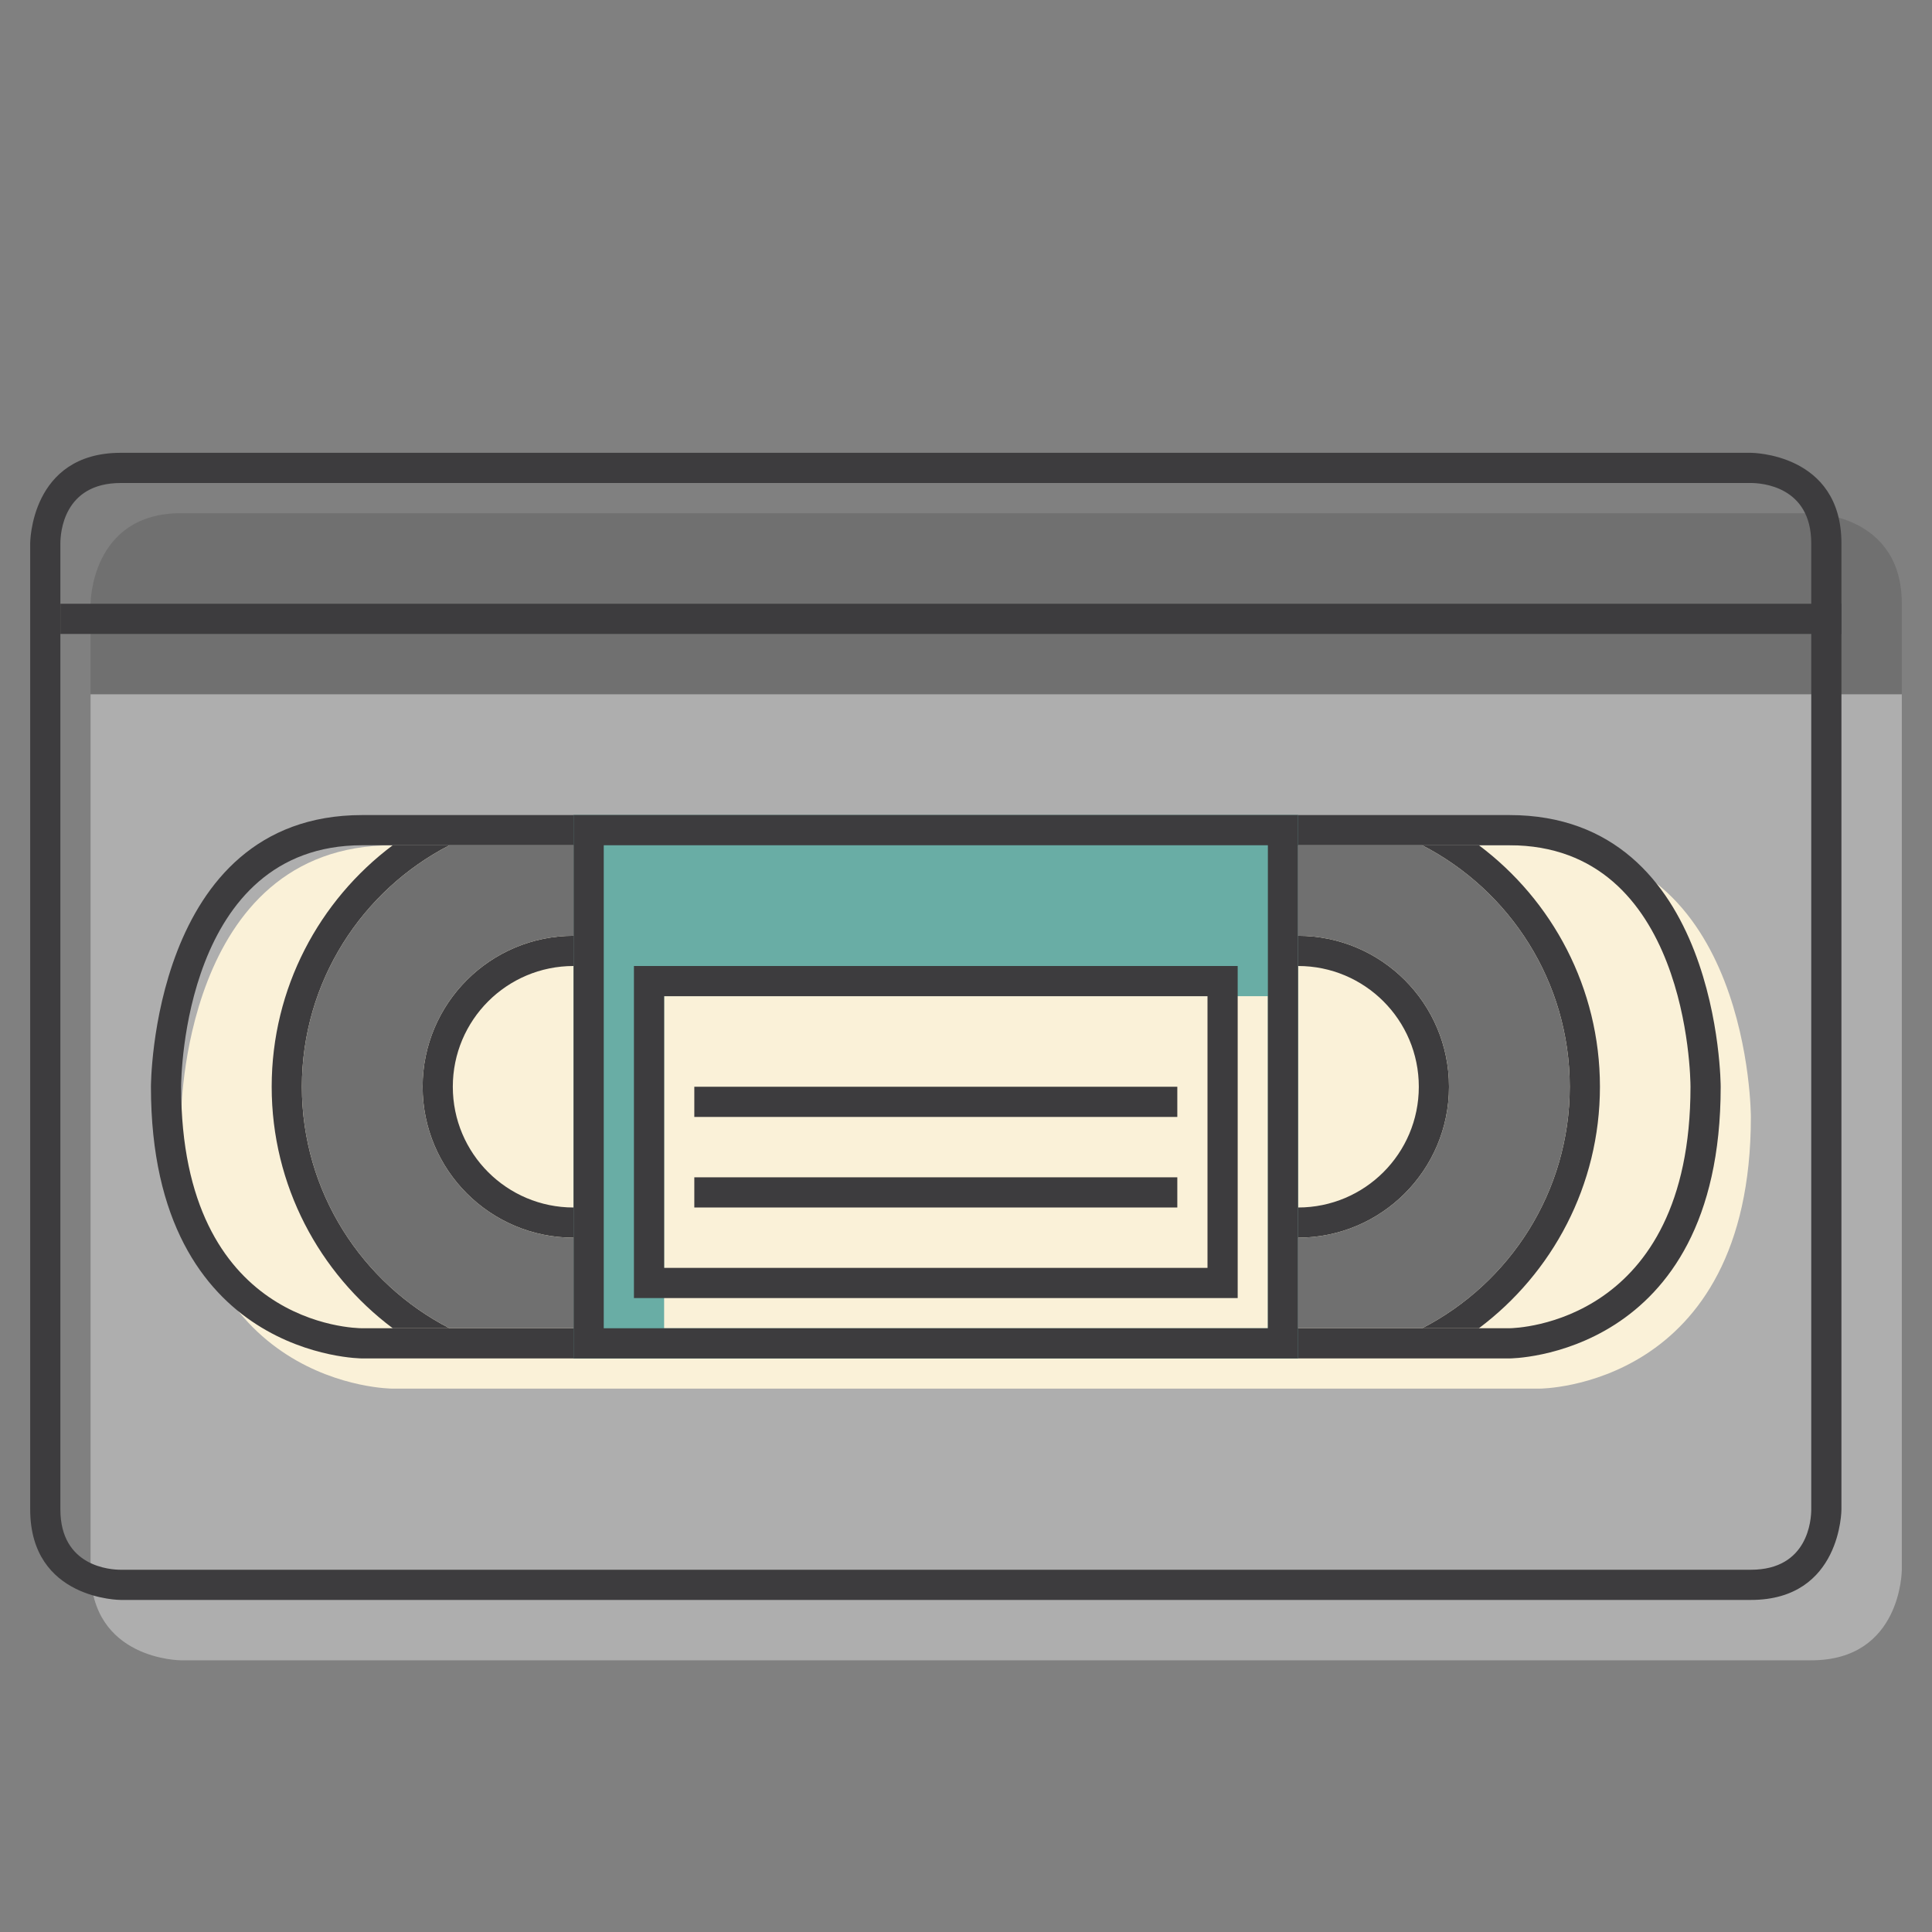 <?xml version="1.0" encoding="utf-8"?>
<!-- Generator: Adobe Illustrator 16.0.0, SVG Export Plug-In . SVG Version: 6.00 Build 0)  -->
<!DOCTYPE svg PUBLIC "-//W3C//DTD SVG 1.1//EN" "http://www.w3.org/Graphics/SVG/1.1/DTD/svg11.dtd">
<svg version="1.1" id="Capa_1" xmlns="http://www.w3.org/2000/svg" xmlns:xlink="http://www.w3.org/1999/xlink" x="0px" y="0px"
	 width="64px" height="64px" viewBox="0 0 64 64" enable-background="new 0 0 64 64" xml:space="preserve">
<rect x="0" y="0" width="64" height="64" fill="#808080" stroke="none"/>
<path fill="#707070" d="M63,20v3H3v-3c0,0,0-3,3-3h54C60,17,63,17,63,20z"/>
<g>
	<path fill="#AEAEAE" d="M63,23v29c0,0,0,3-3,3H6c0,0-3,0-3-3V23H63z"/>
</g>
<g>
	<path fill="#FAF1D8" d="M58,37c0,9-7,9-7,9H13c0,0-7,0-7-9c0,0,0-9,7-9h38C58,28,58,37,58,37z"/>
</g>
<g>
	<path fill="#3D3C3E" d="M50,28c5.909,0,5.999,7.675,6,8c0,7.847-5.76,7.997-6,8H12c-0.245,0-6-0.091-6-7.999
		C6.001,35.675,6.091,28,12,28H50 M50,27H12c-7,0-7,9-7,9c0,9,7,9,7,9h38c0,0,7,0,7-9C57,36,57,27,50,27L50,27z"/>
</g>
<g>
	<rect x="19" y="27" fill="#69ADA5" width="24" height="18"/>
</g>
<rect x="2" y="20" fill="#3D3C3E" width="59" height="1"/>
<g>
	<rect x="22" y="33" fill="#FAF1D8" width="20" height="11"/>
</g>
<path fill="#3D3C3E" d="M19,32v-1c-2.76,0-5,2.24-5,5s2.24,5,5,5v-1c-2.21,0-4-1.79-4-4S16.79,32,19,32z"/>
<path fill="#3D3C3E" d="M10,36c0-3.48,1.99-6.51,4.89-8h-1.88C10.58,29.82,9,32.73,9,36s1.58,6.18,4.01,8h1.88
	C11.99,42.51,10,39.48,10,36z"/>
<path fill="#3D3C3E" d="M47,36c0,2.21-1.79,4-4,4v1c2.76,0,5-2.24,5-5s-2.24-5-5-5v1C45.21,32,47,33.79,47,36z"/>
<path fill="#3D3C3E" d="M47.109,44h1.881c2.43-1.82,4.01-4.73,4.01-8s-1.58-6.18-4.01-8h-1.881C50.01,29.49,52,32.52,52,36
	S50.01,42.51,47.109,44z"/>
<rect x="23" y="39" fill="#3D3C3E" width="16" height="1"/>
<rect x="23" y="36" fill="#3D3C3E" width="16" height="1"/>
<g>
	<path fill="#3D3C3E" d="M58,16c0.334,0,2,0.096,2,2v32c0,0.334-0.097,2-2,2H4c-0.334,0-2-0.097-2-2V18c0-0.334,0.096-2,2-2H58
		 M58,15H4c-3,0-3,3-3,3v32c0,3,3,3,3,3h54c3,0,3-3,3-3V18C61,15,58,15,58,15L58,15z"/>
</g>
<g>
	<path fill="#3D3C3E" d="M42,28v16H20V28H42 M43,27H19v18h24V27L43,27z"/>
</g>
<g>
	<path fill="#3D3C3E" d="M40,33v9H22v-9H40 M41,32H21v11h20V32L41,32z"/>
</g>
<path fill="#707070" d="M52,36c0,3.48-1.99,6.51-4.89,8H43v-3c2.76,0,5-2.24,5-5s-2.24-5-5-5v-3h4.11C50.01,29.49,52,32.52,52,36z"
	/>
<path fill="#707070" d="M14,36c0,2.76,2.24,5,5,5v3h-4.11C11.99,42.51,10,39.48,10,36c0-3.48,1.99-6.51,4.89-8H19v3
	C16.24,31,14,33.24,14,36z"/>
</svg>
